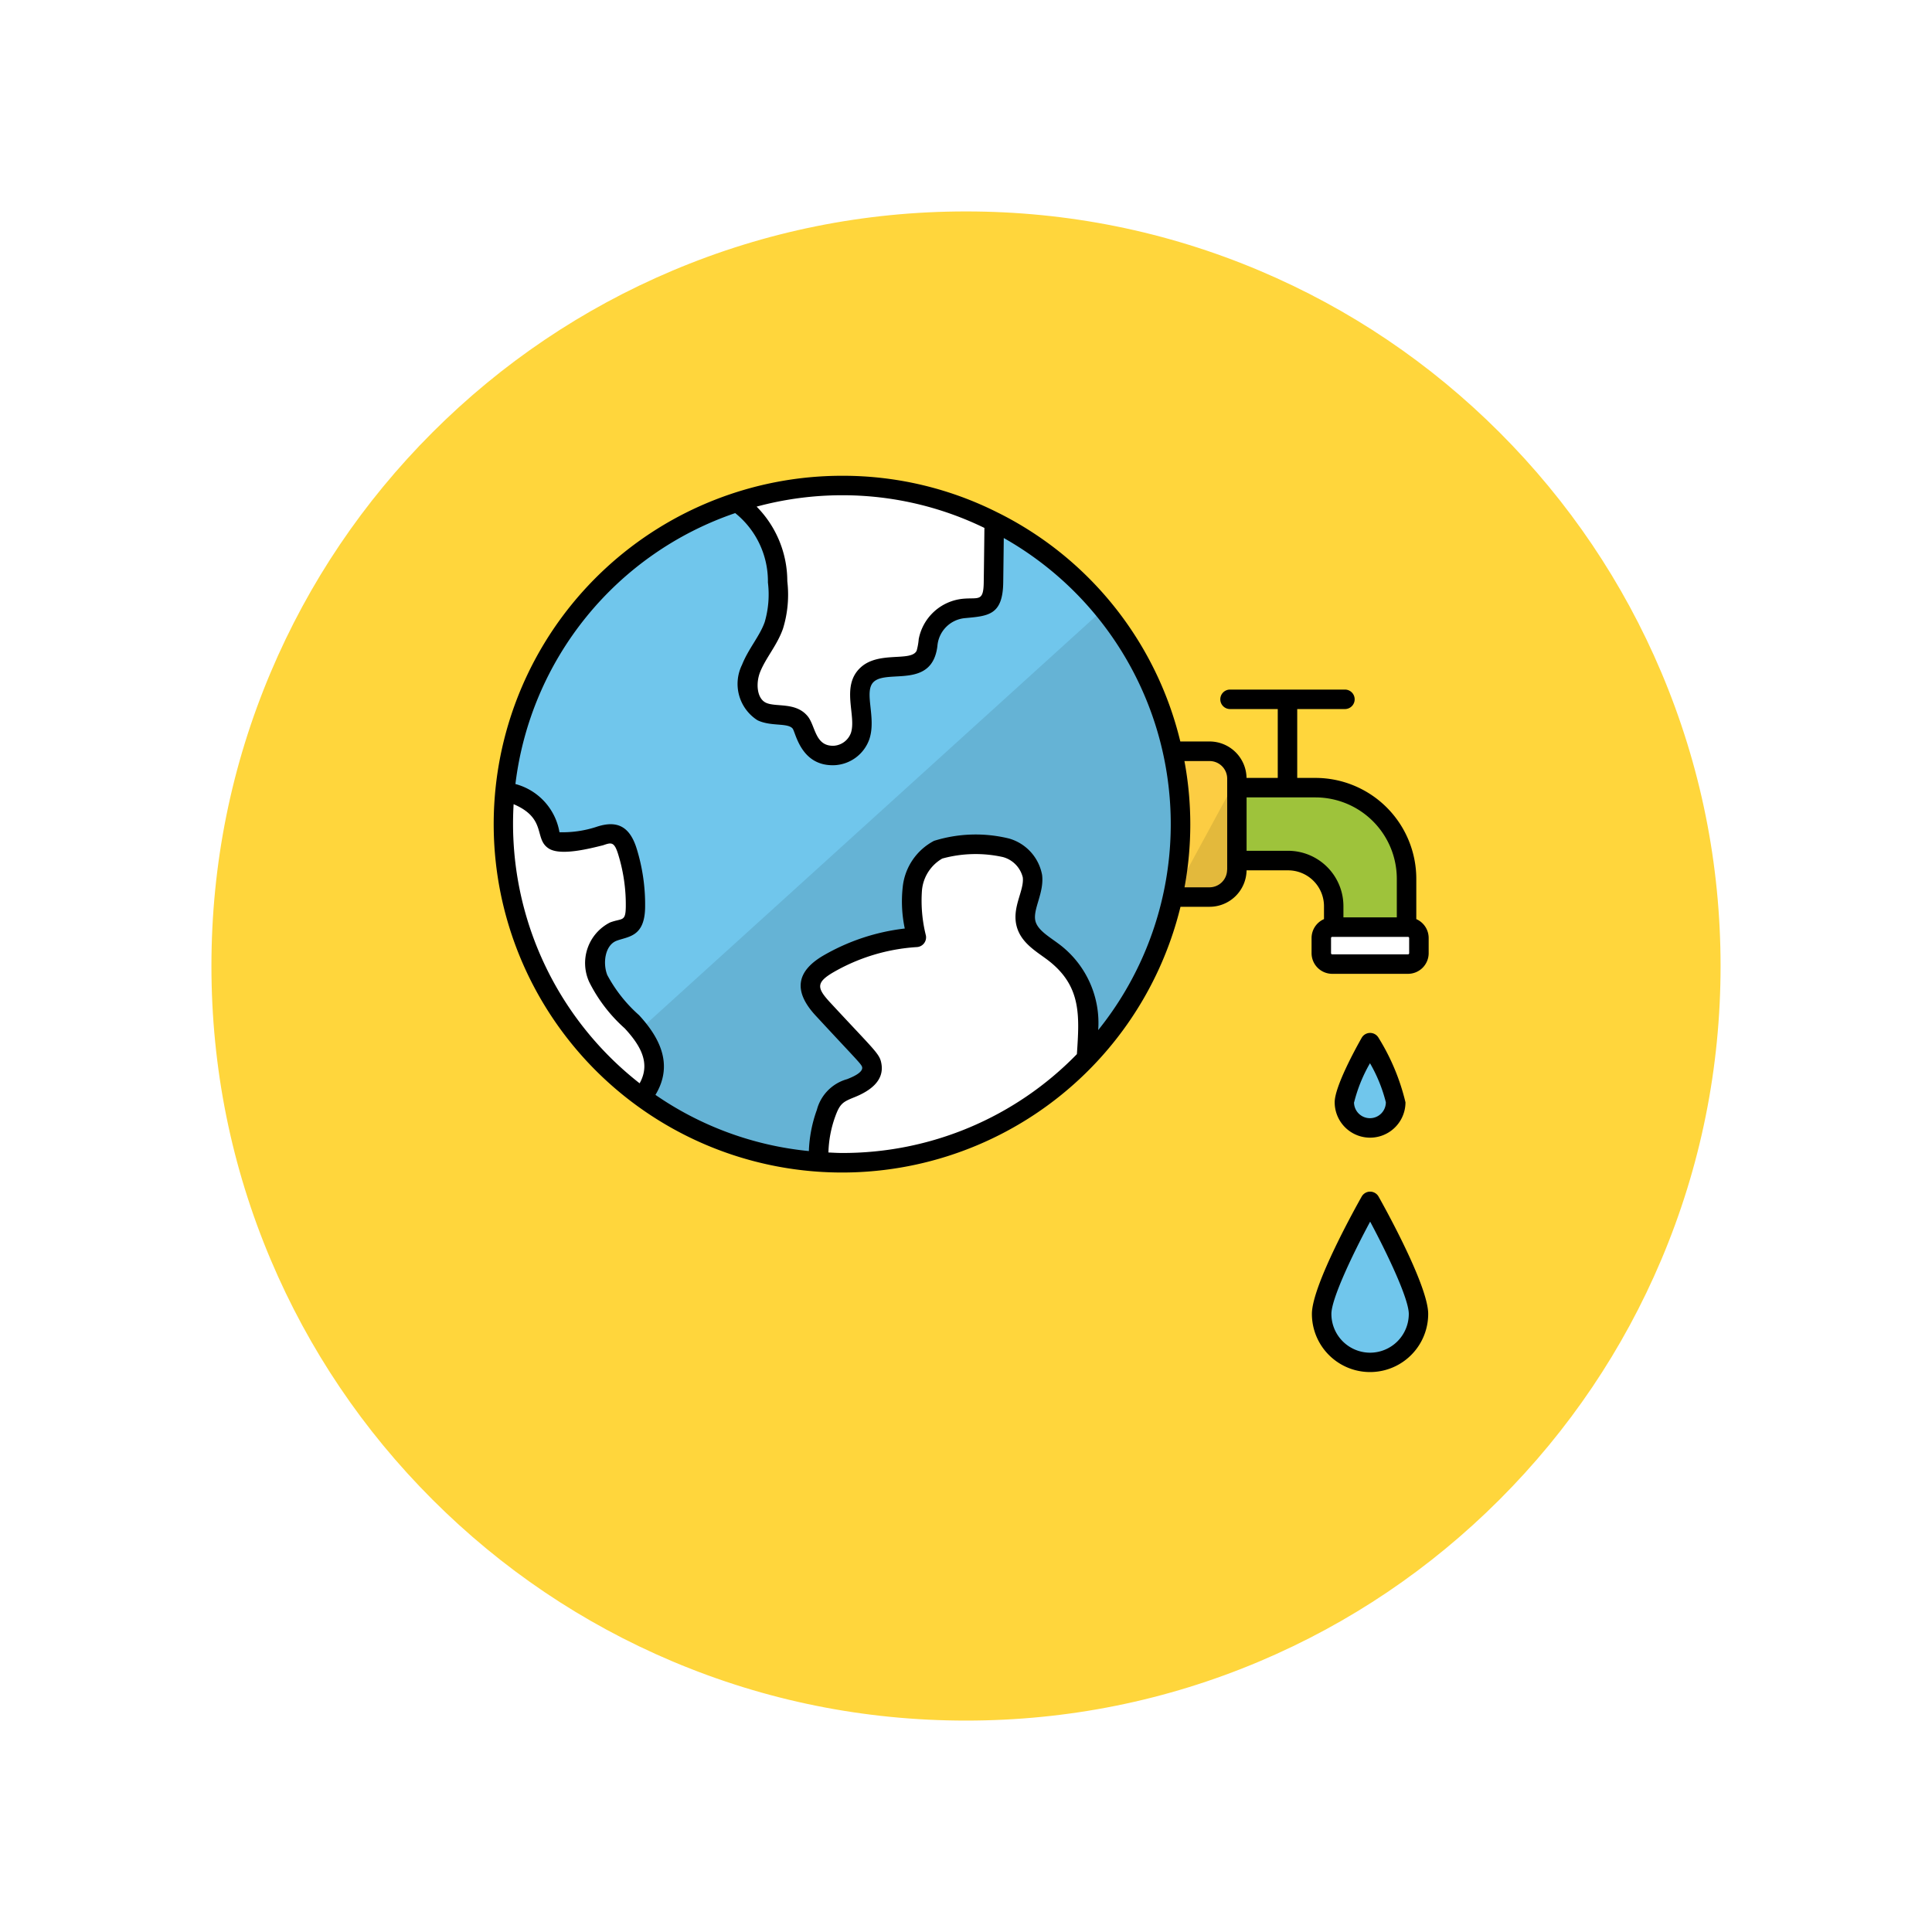 <svg xmlns="http://www.w3.org/2000/svg" xmlns:xlink="http://www.w3.org/1999/xlink" width="109.652" height="109.652" viewBox="0 0 109.652 109.652">
  <defs>
    <filter id="Path_874925" x="0" y="0" width="109.652" height="109.652" filterUnits="userSpaceOnUse">
      <feOffset dy="3" input="SourceAlpha"/>
      <feGaussianBlur stdDeviation="3" result="blur"/>
      <feFlood flood-opacity="0.161"/>
      <feComposite operator="in" in2="blur"/>
      <feComposite in="SourceGraphic"/>
    </filter>
  </defs>
  <g id="Group_1111641" data-name="Group 1111641" transform="translate(-11890 9874)">
    <g id="Group_1111415" data-name="Group 1111415" transform="translate(10879.27 -12945)">
      <g transform="matrix(1, 0, 0, 1, 1010.73, 3071)" filter="url(#Path_874925)">
        <g id="Path_874925-2" data-name="Path 874925" transform="translate(9 6)" fill="#ffd63c">
          <path d="M 45.826 90.153 C 39.841 90.153 34.037 88.981 28.573 86.67 C 23.295 84.438 18.554 81.241 14.483 77.17 C 10.412 73.099 7.215 68.358 4.983 63.08 C 2.672 57.616 1.5 51.811 1.5 45.827 C 1.5 39.841 2.672 34.037 4.983 28.573 C 7.215 23.295 10.412 18.554 14.483 14.483 C 18.554 10.412 23.295 7.215 28.573 4.983 C 34.037 2.672 39.841 1.5 45.826 1.5 C 51.811 1.5 57.616 2.672 63.079 4.983 C 68.358 7.215 73.098 10.412 77.169 14.483 C 81.241 18.554 84.437 23.295 86.67 28.573 C 88.981 34.037 90.152 39.841 90.152 45.826 C 90.152 51.811 88.981 57.616 86.67 63.08 C 84.437 68.358 81.241 73.099 77.169 77.17 C 73.098 81.241 68.358 84.438 63.079 86.67 C 57.616 88.981 51.811 90.153 45.826 90.153 Z" stroke="none"/>
          <path d="M 45.826 3 C 40.043 3 34.435 4.132 29.157 6.364 C 24.058 8.521 19.478 11.609 15.543 15.543 C 11.609 19.478 8.521 24.058 6.364 29.157 C 4.132 34.435 3 40.043 3 45.827 C 3 51.609 4.132 57.218 6.364 62.496 C 8.521 67.595 11.609 72.175 15.543 76.109 C 19.478 80.043 24.058 83.132 29.157 85.289 C 34.435 87.521 40.043 88.653 45.826 88.653 C 51.609 88.653 57.217 87.521 62.495 85.289 C 67.594 83.132 72.175 80.043 76.109 76.109 C 80.043 72.175 83.131 67.595 85.288 62.496 C 87.52 57.218 88.652 51.609 88.652 45.826 C 88.652 40.043 87.52 34.435 85.288 29.157 C 83.131 24.058 80.043 19.478 76.109 15.543 C 72.175 11.609 67.594 8.521 62.495 6.364 C 57.217 4.132 51.609 3 45.826 3 M 45.826 7.62939453125e-06 C 71.135 7.62939453125e-06 91.652 20.517 91.652 45.826 L 91.652 45.827 C 91.652 71.136 71.135 91.653 45.826 91.653 C 20.517 91.653 0 71.136 0 45.827 L 0 45.826 C 0 20.517 20.517 7.62939453125e-06 45.826 7.62939453125e-06 Z" stroke="none" fill="#fff"/>
        </g>
      </g>
    </g>
    <g id="_x31_9_Save_Water" transform="translate(11918 -9857.635)">
      <g id="Group_1111639" data-name="Group 1111639" transform="translate(0.556 11.188)">
        <path id="Path_900620" data-name="Path 900620" d="M453.178,258.361v.858a.62.62,0,0,0,.62.62h4.3a.62.62,0,0,0,.62-.62v-.858a.62.62,0,0,0-.62-.62h-4.3A.62.62,0,0,0,453.178,258.361Z" transform="translate(-406.748 -232.674)" fill="#fff"/>
        <path id="Path_900621" data-name="Path 900621" d="M416.6,186.563v2.748h-4.136v-1.194a2.591,2.591,0,0,0-2.588-2.588h-2.908v-4.136h4.462A5.172,5.172,0,0,1,416.6,186.563Z" transform="translate(-365.333 -164.241)" fill="#9ec33b"/>
        <path id="Path_900622" data-name="Path 900622" d="M375.471,163v5.175a1.546,1.546,0,0,1-1.548,1.548h-2.1a19.318,19.318,0,0,0,0-8.271h2.1A1.546,1.546,0,0,1,375.471,163Z" transform="translate(-333.831 -146.364)" fill="#fccd43"/>
        <path id="Path_900623" data-name="Path 900623" d="M375.471,176.38v5.175a1.546,1.546,0,0,1-1.548,1.548h-2.1Z" transform="translate(-333.831 -159.748)" opacity="0.1"/>
        <path id="Path_900624" data-name="Path 900624" d="M43.8,35.186A19.214,19.214,0,0,1,24.582,54.408c-.439,0-.878-.016-1.306-.048A19.214,19.214,0,0,1,5.36,35.186a18.371,18.371,0,0,1,.1-1.878A19.22,19.22,0,0,1,43.8,35.186Z" transform="translate(-5.36 -15.97)" fill="#70c6ec"/>
        <path id="Path_900625" data-name="Path 900625" d="M90.414,104.627A19.229,19.229,0,0,1,59.7,109.492L88.142,83.7a19.226,19.226,0,0,1,2.272,20.928Z" transform="translate(-54.066 -76.676)" opacity="0.1"/>
        <g id="Group_1111637" data-name="Group 1111637" transform="translate(0 0)">
          <path id="Path_900626" data-name="Path 900626" d="M189.34,222.512c.005.661-.106,1.386-.137,2.073a19.179,19.179,0,0,1-13.874,5.914c-.439,0-.878-.016-1.306-.048a6.775,6.775,0,0,1,.413-2.766,2.361,2.361,0,0,1,.555-.952,5.125,5.125,0,0,1,1.269-.645c.428-.206.846-.619.772-1.09a1.4,1.4,0,0,0-.428-.693q-1.182-1.27-2.359-2.539a1.9,1.9,0,0,1-.693-1.4,1.771,1.771,0,0,1,.984-1.137,11.362,11.362,0,0,1,5.02-1.523,8.478,8.478,0,0,1-.227-2.75,2.838,2.838,0,0,1,1.465-2.222,4.145,4.145,0,0,1,1.566-.28,6.187,6.187,0,0,1,2.3.175,2.112,2.112,0,0,1,1.492,1.613c.106.91-.592,1.8-.365,2.687.2.777,1.01,1.19,1.64,1.682A5.082,5.082,0,0,1,189.34,222.512Z" transform="translate(-156.107 -192.06)" fill="#fff"/>
          <path id="Path_900627" data-name="Path 900627" d="M148.094,18.025q-.016,1.714-.042,3.427a1.553,1.553,0,0,1-.407,1.264c-.354.275-.846.19-1.291.233a2.28,2.28,0,0,0-2,1.83,3.1,3.1,0,0,1-.164.8c-.524,1.095-2.412.3-3.306,1.121s-.016,2.348-.4,3.491a1.614,1.614,0,0,1-3,.148,3.555,3.555,0,0,0-.418-.947c-.5-.582-1.476-.27-2.169-.6a1.919,1.919,0,0,1-.6-2.444c.344-.862.989-1.576,1.3-2.449a6.04,6.04,0,0,0,.212-2.465,5.581,5.581,0,0,0-2.29-4.533,19.232,19.232,0,0,1,14.583,1.122Z" transform="translate(-120.224 -15.967)" fill="#fff"/>
          <path id="Path_900628" data-name="Path 900628" d="M13.924,199.048a2.891,2.891,0,0,1-.666,1.508.185.185,0,0,1-.032.032A19.183,19.183,0,0,1,5.36,185.079a18.371,18.371,0,0,1,.1-1.878,3.124,3.124,0,0,1,2.475,2.116c.063.249.1.545.312.682a.77.77,0,0,0,.434.1,6.4,6.4,0,0,0,2.121-.317,1.52,1.52,0,0,1,.815-.132c.45.1.682.587.815,1.026a10.239,10.239,0,0,1,.444,3.121,1.364,1.364,0,0,1-.339,1.047,2.977,2.977,0,0,1-.915.344,2.048,2.048,0,0,0-.857,2.666,8.462,8.462,0,0,0,1.9,2.449A3.784,3.784,0,0,1,13.924,199.048Z" transform="translate(-5.36 -165.862)" fill="#fff"/>
        </g>
        <g id="Group_1111638" data-name="Group 1111638" transform="translate(46.451 31.626)">
          <path id="Path_900629" data-name="Path 900629" d="M468.763,324.381a1.456,1.456,0,1,1-2.913,0A13.945,13.945,0,0,1,467.309,321,13.969,13.969,0,0,1,468.763,324.381Z" transform="translate(-464.557 -320.997)" fill="#70c6ec"/>
          <path id="Path_900630" data-name="Path 900630" d="M458.879,414.256a2.749,2.749,0,1,1-5.5,0c0-1.519,2.754-6.387,2.754-6.387S458.879,412.737,458.879,414.256Z" transform="translate(-453.38 -398.862)" fill="#70c6ec"/>
        </g>
      </g>
      <g id="Group_1111640" data-name="Group 1111640" transform="translate(0 10.635)">
        <path id="Path_900631" data-name="Path 900631" d="M52.383,35.8V33.509a5.729,5.729,0,0,0-5.723-5.723H45.625V23.878h2.707a.553.553,0,0,0,0-1.106h-6.52a.553.553,0,1,0,0,1.106H44.52v3.908H42.748a2.1,2.1,0,0,0-2.1-2.068H38.989a19.643,19.643,0,0,0-10.31-12.966l-.03-.014h0a19.5,19.5,0,0,0-8.868-2.1A19.772,19.772,0,1,0,39,35.1H40.65a2.1,2.1,0,0,0,2.1-2.068h2.359a2.037,2.037,0,0,1,2.035,2.035V35.8a1.173,1.173,0,0,0-.705,1.074v.858a1.174,1.174,0,0,0,1.173,1.173h4.3a1.174,1.174,0,0,0,1.173-1.173v-.858A1.173,1.173,0,0,0,52.383,35.8ZM27.871,13.594q-.016,1.536-.038,3.073c-.013,1.149-.295.867-1.19.952a2.835,2.835,0,0,0-2.5,2.287,3.5,3.5,0,0,1-.118.66c-.309.646-2.153,0-3.182.954-1.146,1.057-.219,2.739-.551,3.72a1.113,1.113,0,0,1-.953.72c-1.108.053-1.046-1.161-1.52-1.7-.678-.793-1.8-.476-2.352-.743-.509-.242-.579-1.1-.326-1.74.324-.812.971-1.523,1.3-2.467a6.545,6.545,0,0,0,.243-2.689,6.026,6.026,0,0,0-1.741-4.232,18.61,18.61,0,0,1,4.834-.646,18.4,18.4,0,0,1,8.091,1.853Zm-14.144-.838a4.966,4.966,0,0,1,1.857,3.94,5.584,5.584,0,0,1-.182,2.243c-.281.8-.92,1.505-1.289,2.43a2.447,2.447,0,0,0,.878,3.144c.761.366,1.706.134,1.992.469.176.2.457,2.178,2.411,2.081a2.212,2.212,0,0,0,1.945-1.47c.418-1.235-.342-2.712.253-3.262.776-.716,3.309.422,3.611-2.028a1.725,1.725,0,0,1,1.536-1.583c1.332-.126,2.177-.146,2.2-2.04q.017-1.255.031-2.509A18.651,18.651,0,0,1,34.329,42.1a5.594,5.594,0,0,0-2.116-4.8c-.594-.464-1.3-.834-1.445-1.384-.17-.661.5-1.587.378-2.617a2.647,2.647,0,0,0-1.862-2.069,7.936,7.936,0,0,0-4.27.127,3.349,3.349,0,0,0-1.782,2.648,7.413,7.413,0,0,0,.119,2.329A11.95,11.95,0,0,0,18.7,37.885c-1.516.9-1.671,2.019-.414,3.384,2.344,2.534,2.62,2.768,2.647,2.942.05.321-.642.587-.853.672a2.455,2.455,0,0,0-1.718,1.742,7.62,7.62,0,0,0-.454,2.34A18.5,18.5,0,0,1,9.2,45.775c.986-1.629.348-3.14-.934-4.527a8.208,8.208,0,0,1-1.8-2.276c-.267-.678-.127-1.7.538-1.947s1.587-.215,1.61-1.9a10.748,10.748,0,0,0-.468-3.289c-.412-1.368-1.184-1.653-2.33-1.26a6.214,6.214,0,0,1-2.063.293,3.427,3.427,0,0,0-2.5-2.736A18.61,18.61,0,0,1,13.727,12.756ZM1.151,29.277c1.9.81,1.144,1.962,1.984,2.509.673.448,2.372,0,3.088-.176.473-.162.64-.226.873.548a9.632,9.632,0,0,1,.421,2.952c-.012.86-.211.623-.895.881a2.583,2.583,0,0,0-1.177,3.386A8.782,8.782,0,0,0,7.457,42c.894.968,1.485,1.98.845,3.119A18.7,18.7,0,0,1,1.151,29.277ZM19.018,49.045A6.482,6.482,0,0,1,19.406,47c.267-.733.433-.828,1.09-1.092.883-.354,1.682-.928,1.534-1.87-.094-.6-.3-.682-2.927-3.52-.729-.792-.8-1.11.163-1.682a10.812,10.812,0,0,1,4.774-1.449.553.553,0,0,0,.51-.657,8.085,8.085,0,0,1-.223-2.567,2.322,2.322,0,0,1,1.152-1.8,7.139,7.139,0,0,1,3.45-.083,1.587,1.587,0,0,1,1.12,1.154c.087.752-.627,1.69-.351,2.761.257.995,1.182,1.47,1.834,1.979,1.856,1.457,1.731,3.134,1.588,5.289A18.525,18.525,0,0,1,19.78,49.073c-.256,0-.508-.017-.762-.028ZM41.645,32.995a1,1,0,0,1-1,1H39.228a19.6,19.6,0,0,0-.005-7.166H40.65a1,1,0,0,1,1,1v5.175Zm3.461-1.073H42.751v-3.03H46.66a4.622,4.622,0,0,1,4.617,4.617V35.7h-3.03v-.64A3.144,3.144,0,0,0,45.107,31.922Zm6.872,5.811a.067.067,0,0,1-.067.067h-4.3a.067.067,0,0,1-.067-.067v-.858a.067.067,0,0,1,.067-.067h4.3a.067.067,0,0,1,.067.067Z" transform="translate(0 -10.635)"/>
        <path id="Path_900632" data-name="Path 900632" d="M464.563,319.6a12.367,12.367,0,0,0-1.525-3.655.553.553,0,0,0-.481-.281h0a.553.553,0,0,0-.481.281c-.359.634-1.53,2.774-1.53,3.655a2.009,2.009,0,1,0,4.018,0Zm-2.913,0a8.6,8.6,0,0,1,.9-2.216,8.615,8.615,0,0,1,.9,2.216.9.9,0,1,1-1.807,0Z" transform="translate(-412.795 -284.04)"/>
        <path id="Path_900633" data-name="Path 900633" d="M451.381,402.534h0a.553.553,0,0,0-.481.281c-.289.511-2.825,5.041-2.825,6.659a3.3,3.3,0,1,0,6.6,0c0-1.618-2.528-6.147-2.816-6.659A.554.554,0,0,0,451.381,402.534Zm0,9.141a2.2,2.2,0,0,1-2.2-2.2c0-.855,1.2-3.379,2.2-5.238.994,1.86,2.193,4.383,2.193,5.238A2.2,2.2,0,0,1,451.381,411.675Z" transform="translate(-401.617 -361.902)"/>
      </g>
    </g>
  </g>
</svg>
